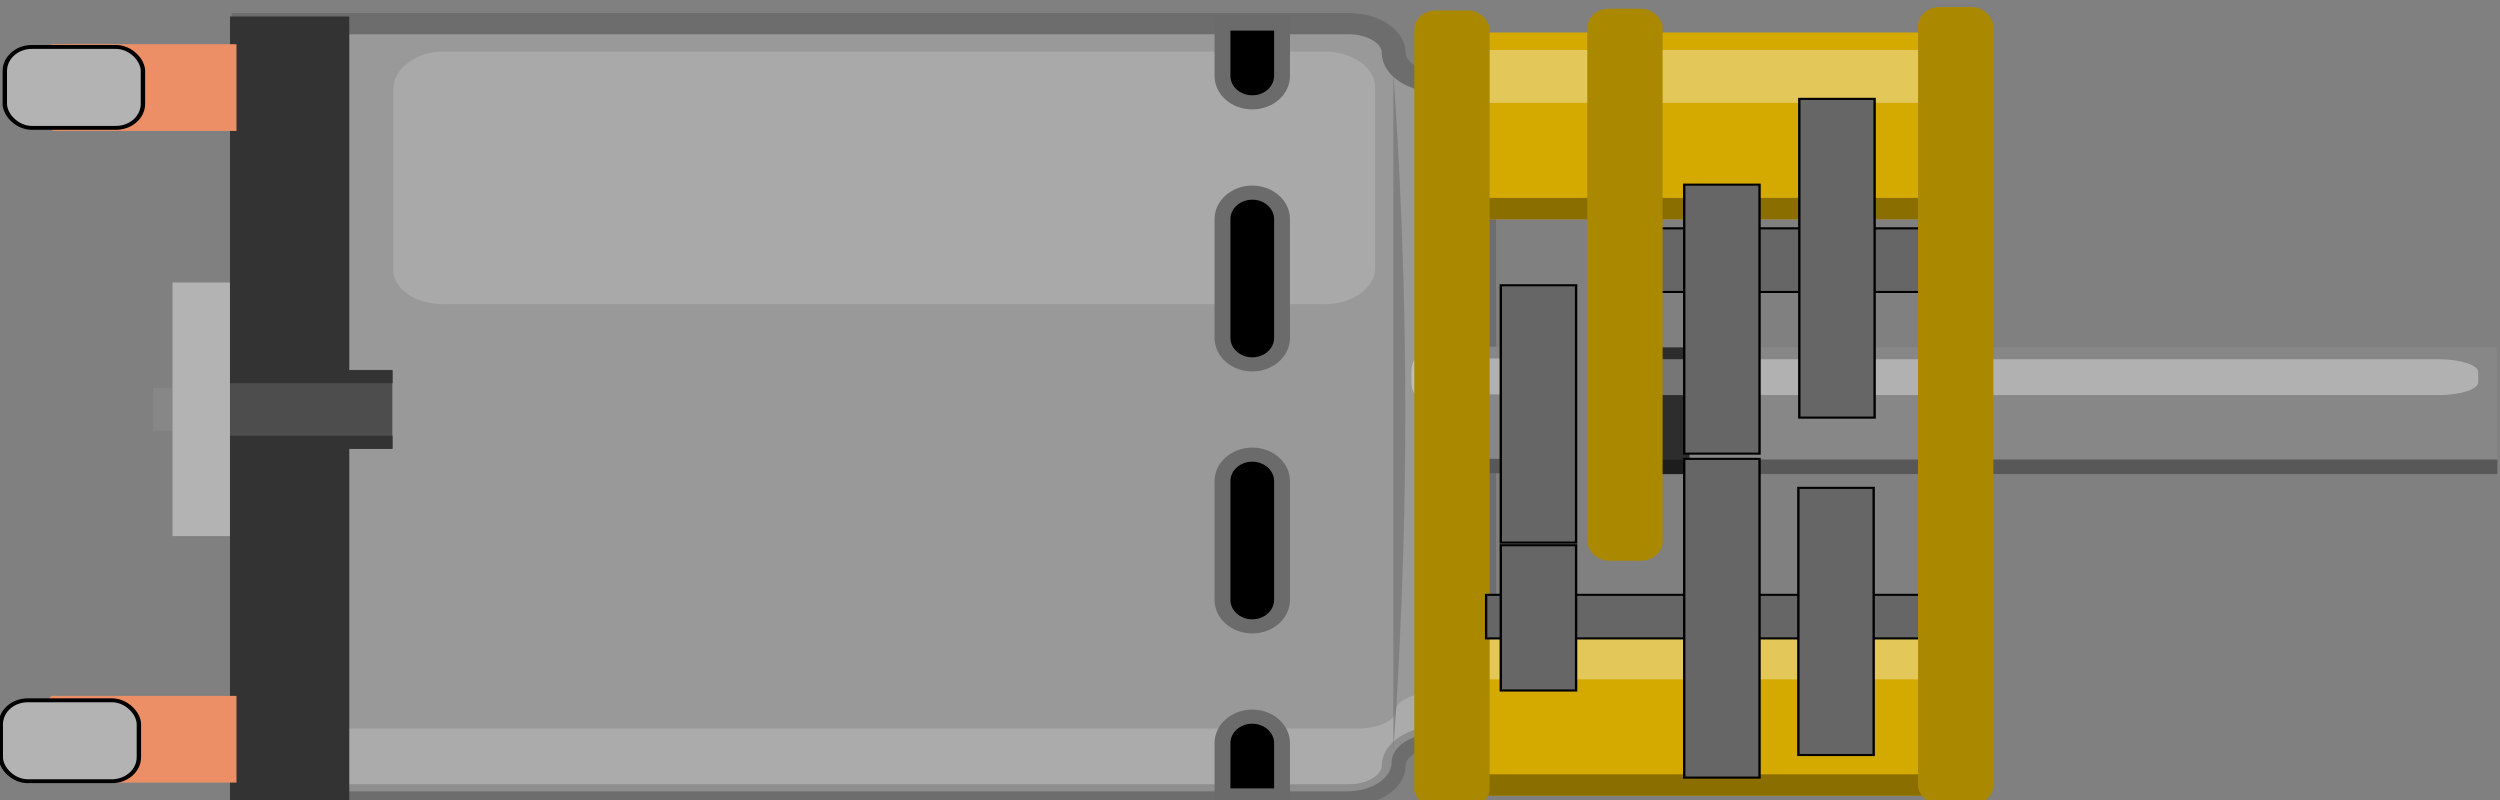 <?xml version="1.0" encoding="UTF-8" standalone="no"?>
<!-- Created with Inkscape (http://www.inkscape.org/) -->

<svg
   xmlns:dc="http://purl.org/dc/elements/1.1/"
   xmlns:cc="http://creativecommons.org/ns#"
   xmlns:rdf="http://www.w3.org/1999/02/22-rdf-syntax-ns#"
   xmlns:svg="http://www.w3.org/2000/svg"
   xmlns="http://www.w3.org/2000/svg"
   xmlns:xlink="http://www.w3.org/1999/xlink"
   xmlns:sodipodi="http://sodipodi.sourceforge.net/DTD/sodipodi-0.dtd"
   xmlns:inkscape="http://www.inkscape.org/namespaces/inkscape"
   width="35.275mm"
   height="11.293mm"
   viewBox="0 0 35.275 11.293"
   version="1.1"
   id="svg39831"
   inkscape:version="0.92.1 r15371"
   sodipodi:docname="dc-motor-12mm.svg">
  <rect x="0" y="0" width="35.275" height="11.293" fill="#808080" stroke="none"/>
  <defs
     id="defs39825">
    <clipPath
       id="clipPath3149"
       clipPathUnits="userSpaceOnUse">
      <path
         inkscape:connector-curvature="0"
         id="path3151"
         d="M 2.372,6.645 H 23.841 V 17.45 H 2.372 Z" />
    </clipPath>
    <clipPath
       id="clipPath3165"
       clipPathUnits="userSpaceOnUse">
      <path
         inkscape:connector-curvature="0"
         id="path3167"
         d="M 0,90 H 90 V 0 H 0 Z" />
    </clipPath>
    <clipPath
       id="clipPath3321"
       clipPathUnits="userSpaceOnUse">
      <path
         inkscape:connector-curvature="0"
         id="path3323"
         d="m 34.088,88.636 h 4.593 v -7.605 h -4.593 z" />
    </clipPath>
    <clipPath
       id="clipPath3325"
       clipPathUnits="userSpaceOnUse">
      <path
         inkscape:connector-curvature="0"
         id="path3327"
         d="m 34.088,88.636 h 4.593 v -7.605 h -4.593 z" />
    </clipPath>
    <clipPath
       id="clipPath3349"
       clipPathUnits="userSpaceOnUse">
      <path
         inkscape:connector-curvature="0"
         id="path3351"
         d="m 43.432,88.603 h 3.989 v -7.605 h -3.989 z" />
    </clipPath>
    <clipPath
       id="clipPath3353"
       clipPathUnits="userSpaceOnUse">
      <path
         inkscape:connector-curvature="0"
         id="path3355"
         d="m 43.432,88.603 h 3.989 v -7.605 h -3.989 z" />
    </clipPath>
    <clipPath
       id="clipPath3377"
       clipPathUnits="userSpaceOnUse">
      <path
         inkscape:connector-curvature="0"
         id="path3379"
         d="m 52.719,88.636 h 3.266 v -7.605 h -3.266 z" />
    </clipPath>
    <clipPath
       id="clipPath3381"
       clipPathUnits="userSpaceOnUse">
      <path
         inkscape:connector-curvature="0"
         id="path3383"
         d="m 52.719,88.636 h 3.266 v -7.605 h -3.266 z" />
    </clipPath>
    <clipPath
       id="clipPath3453"
       clipPathUnits="userSpaceOnUse">
      <path
         inkscape:connector-curvature="0"
         id="path3455"
         d="m 79.352,70.233 h 8.291 V 18.446 h -8.291 z" />
    </clipPath>
    <clipPath
       id="clipPath3457"
       clipPathUnits="userSpaceOnUse">
      <path
         inkscape:connector-curvature="0"
         id="path3459"
         d="m 79.352,70.233 h 8.291 V 18.446 h -8.291 z" />
    </clipPath>
    <clipPath
       id="clipPath3539"
       clipPathUnits="userSpaceOnUse">
      <path
         inkscape:connector-curvature="0"
         id="path3541"
         d="M 0,90 H 90 V 0 H 0 Z" />
    </clipPath>
    <clipPath
       id="clipPath3571"
       clipPathUnits="userSpaceOnUse">
      <path
         inkscape:connector-curvature="0"
         id="path3573"
         d="M 37.196,38.263 H 55.126 V 20.33 H 37.196 Z" />
    </clipPath>
    <clipPath
       id="clipPath3591"
       clipPathUnits="userSpaceOnUse">
      <path
         inkscape:connector-curvature="0"
         id="path3593"
         d="m 44.712,36.906 h 9.057 v -9.182 h -9.057 z" />
    </clipPath>
    <clipPath
       id="clipPath3607"
       clipPathUnits="userSpaceOnUse">
      <path
         inkscape:connector-curvature="0"
         id="path3609"
         d="M 31.761,39.77 H 59.727 V 15.206 H 31.761 Z" />
    </clipPath>
    <clipPath
       id="clipPath3623"
       clipPathUnits="userSpaceOnUse">
      <path
         inkscape:connector-curvature="0"
         id="path3625"
         d="M 32.874,42.645 H 59.869 V 16.302 H 32.874 Z" />
    </clipPath>
    <clipPath
       id="SVGID_2_">
      <rect
         height="10.806"
         width="21.47"
         y="14368.238"
         x="1810.887"
         id="use23" />
    </clipPath>
    <linearGradient
       gradientTransform="translate(0,4)"
       gradientUnits="userSpaceOnUse"
       y2="57.102"
       x2="31.039"
       y1="57.102"
       x1="26.454"
       id="linearGradient5719"
       xlink:href="#linearGradient5713"
       inkscape:collect="always" />
    <linearGradient
       id="linearGradient5713"
       inkscape:collect="always">
      <stop
         id="stop5715"
         offset="0"
         style="stop-color:#ffffff;stop-opacity:1;" />
      <stop
         id="stop5717"
         offset="1"
         style="stop-color:#ffffff;stop-opacity:0;" />
    </linearGradient>
    <linearGradient
       inkscape:collect="always"
       xlink:href="#linearGradient5713"
       id="linearGradient5736"
       gradientUnits="userSpaceOnUse"
       x1="26.454"
       y1="57.102"
       x2="31.039"
       y2="57.102"
       gradientTransform="rotate(-176.668,45.541,57.308)" />
    <clipPath
       id="SVGID_2_-1">
      <use
         height="90"
         width="90"
         y="0"
         x="0"
         style="overflow:visible"
         id="use23-7"
         overflow="visible"
         xlink:href="#SVGID_1_" />
    </clipPath>
    <sodipodi:namedview
       units="px"
       inkscape:cy="53.53886"
       inkscape:cx="33.941586"
       inkscape:zoom="5.6568543"
       showgrid="false"
       guidetolerance="10"
       gridtolerance="10"
       objecttolerance="10"
       borderopacity="1"
       bordercolor="#666666"
       pagecolor="#ffffff"
       id="namedview153"
       inkscape:current-layer="layer2"
       inkscape:window-maximized="1"
       inkscape:window-y="-8"
       inkscape:window-x="-8"
       inkscape:window-height="837"
       inkscape:window-width="1600"
       inkscape:pageshadow="2"
       inkscape:pageopacity="0"
       showguides="true"
       inkscape:guide-bbox="true" />
    <defs
       id="defs19">
      <rect
         id="SVGID_1_"
         x="1810.887"
         y="14368.238"
         width="21.47"
         height="10.806" />
    </defs>
    <clipPath
       id="clipPath3113">
      <use
         xlink:href="#SVGID_1_"
         overflow="visible"
         id="use3115"
         style="overflow:visible"
         x="0"
         y="0"
         width="90"
         height="90" />
    </clipPath>
    <clipPath
       clipPathUnits="userSpaceOnUse"
       id="clipPath3321-9-4">
      <path
         d="m 34.088,88.636 h 4.593 v -7.605 h -4.593 z"
         id="path3323-4-1"
         inkscape:connector-curvature="0" />
    </clipPath>
    <clipPath
       clipPathUnits="userSpaceOnUse"
       id="clipPath3325-8-3">
      <path
         d="m 34.088,88.636 h 4.593 v -7.605 h -4.593 z"
         id="path3327-8-2"
         inkscape:connector-curvature="0" />
    </clipPath>
    <clipPath
       clipPathUnits="userSpaceOnUse"
       id="clipPath3349-2-5-9">
      <path
         d="m 43.432,88.603 h 3.989 v -7.605 h -3.989 z"
         id="path3351-4-3"
         inkscape:connector-curvature="0" />
    </clipPath>
    <clipPath
       clipPathUnits="userSpaceOnUse"
       id="clipPath3353-5-1-8">
      <path
         d="m 43.432,88.603 h 3.989 v -7.605 h -3.989 z"
         id="path3355-5-7-5"
         inkscape:connector-curvature="0" />
    </clipPath>
    <clipPath
       clipPathUnits="userSpaceOnUse"
       id="clipPath3377-1-3">
      <path
         d="m 52.719,88.636 h 3.266 v -7.605 h -3.266 z"
         id="path3379-7-4"
         inkscape:connector-curvature="0" />
    </clipPath>
    <clipPath
       clipPathUnits="userSpaceOnUse"
       id="clipPath3381-1-9">
      <path
         d="m 52.719,88.636 h 3.266 v -7.605 h -3.266 z"
         id="path3383-1-0"
         inkscape:connector-curvature="0" />
    </clipPath>
    <clipPath
       clipPathUnits="userSpaceOnUse"
       id="clipPath3453-5-7">
      <path
         d="m 79.352,70.233 h 8.291 V 18.446 h -8.291 z"
         id="path3455-2-1"
         inkscape:connector-curvature="0" />
    </clipPath>
    <clipPath
       clipPathUnits="userSpaceOnUse"
       id="clipPath3457-7-1">
      <path
         d="m 79.352,70.233 h 8.291 V 18.446 h -8.291 z"
         id="path3459-6-7"
         inkscape:connector-curvature="0" />
    </clipPath>
    <linearGradient
       y2="57.102"
       x2="31.039"
       y1="57.102"
       x1="26.454"
       gradientTransform="rotate(180,117.545,74.236)"
       gradientUnits="userSpaceOnUse"
       id="linearGradient28713"
       xlink:href="#linearGradient5713"
       inkscape:collect="always" />
    <linearGradient
       y2="57.102"
       x2="31.039"
       y1="57.102"
       x1="26.454"
       gradientTransform="rotate(3.332,-533.285,2552.185)"
       gradientUnits="userSpaceOnUse"
       id="linearGradient28715"
       xlink:href="#linearGradient5713"
       inkscape:collect="always" />
    <clipPath
       clipPathUnits="userSpaceOnUse"
       id="clipPath3149-1-0">
      <path
         d="M 2.372,6.645 H 23.841 V 17.45 H 2.372 Z"
         id="path3151-7-8"
         inkscape:connector-curvature="0" />
    </clipPath>
    <rect
       id="rect40935"
       x="1810.887"
       y="14368.238"
       width="21.47"
       height="10.806" />
  </defs>
  <sodipodi:namedview
     id="base"
     pagecolor="#ffffff"
     bordercolor="#666666"
     borderopacity="1.0"
     inkscape:pageopacity="0.0"
     inkscape:pageshadow="2"
     inkscape:zoom="1.8101934"
     inkscape:cx="74.456746"
     inkscape:cy="42.793866"
     inkscape:document-units="mm"
     inkscape:current-layer="layer1"
     showgrid="false"
     inkscape:measure-start="-176.224,177.605"
     inkscape:measure-end="-176.639,128.716"
     fit-margin-top="0"
     fit-margin-left="0"
     fit-margin-right="0"
     fit-margin-bottom="0"
     inkscape:window-width="1920"
     inkscape:window-height="1017"
     inkscape:window-x="-8"
     inkscape:window-y="-8"
     inkscape:window-maximized="1" />
  <g
     inkscape:label="Layer 1"
     inkscape:groupmode="layer"
     id="layer1"
     transform="translate(102.14,-207.618)">
    <g
       id="g41164"
       transform="matrix(0.953,0,0,0.847,-48.42,-3.789)">
      <rect
         style="fill:#8c8c8c;stroke-width:0.353"
         x="-55.804"
         y="251.077"
         height="0.353"
         id="connector0pin-5"
         width="0.353" />
      <rect
         style="fill:#8c8c8c;stroke-width:0.353"
         x="-55.839"
         y="261.91"
         height="0.353"
         id="connector1pin-7"
         width="0.353" />
      <path
         id="path50255"
         d="m -34.396,251.623 c 0,-0.367 -0.3,-0.666 -0.666,-0.666 h -0.007 c -0.367,0 -0.666,-0.218 -0.666,-0.484 0,-0.266 -0.299,-0.484 -0.666,-0.484 h -16.361 v 12.847 h 16.361 c 0.367,0 0.666,-0.218 0.666,-0.484 0,-0.266 0.3,-0.484 0.666,-0.484 h 0.007 c 0.366,0 0.666,-0.299 0.666,-0.666 z"
         inkscape:connector-curvature="0"
         style="fill:#999999;stroke:#6d6d6d;stroke-width:0.353" />
      <path
         style="opacity:0.35;fill:#cccccc;stroke-width:0.353"
         inkscape:connector-curvature="0"
         d="m -34.962,261.1 h -0.007 c -0.364,0 -0.729,0.142 -0.729,0.316 0,0.173 -0.231,0.316 -0.595,0.316 l -15.129,1e-5 v 1.046 h 14.996 c 0.363,0 0.661,-0.217 0.661,-0.483 0,-0.265 0.298,-0.483 0.662,-0.483 h 0.007 c 0.364,0 0.661,-0.299 0.661,-0.663 v -0.484 c 0,0.239 -0.164,0.434 -0.528,0.434 z"
         id="path50259" />
      <rect
         style="fill:#878787;stroke-width:0.353"
         x="-54.102"
         y="256.056"
         height="0.714"
         width="0.286"
         id="rect50261" />
      <rect
         style="fill:#4d4d4d;stroke-width:0.353"
         x="-52.966"
         y="255.758"
         height="1.311"
         width="2.406"
         id="rect50263" />
      <rect
         id="rect50265"
         width="0.85"
         height="4.225"
         y="254.301"
         x="-53.815"
         style="fill:#b3b3b3;stroke-width:0.353" />
      <polygon
         transform="matrix(0.235,0,0,0.235,-59.46,249.87)"
         id="polygon50267"
         points="27.642,0 27.642,26 37.884,26 37.884,29.718 27.642,29.718 27.642,55.72 35.158,55.72 35.158,30.652 37.884,30.652 37.884,25.069 35.158,25.069 35.158,0 "
         style="fill:#333333;stroke-width:1.502" />
      <path
         style="opacity:0.5;fill:#686868;stroke-width:0.353"
         inkscape:connector-curvature="0"
         d="m -35.562,256.462 c 0,3.117 -0.178,5.642 -0.178,5.642 v -11.283 c 0,0 0.178,2.526 0.178,5.641 z"
         id="path50271" />
      <path
         style="opacity:0.16;fill:#ffffff;stroke-width:0.353"
         inkscape:connector-curvature="0"
         d="m -36.01,254.06 c 0,0.333 -0.335,0.602 -0.747,0.602 l -13.043,1e-5 c -0.413,0 -0.747,-0.246 -0.747,-0.579 v -3.004 c 0,-0.333 0.335,-0.627 0.747,-0.627 h 13.043 c 0.413,0 0.747,0.27 0.747,0.603 z"
         id="path50273" />
      <g
         transform="matrix(0.235,0,0,0.235,-59.46,249.87)"
         style="opacity:0.16;stroke-width:1.502"
         id="g50277">
        <path
           style="fill:#ffffff;stroke-width:1.502"
           inkscape:connector-curvature="0"
           d="m 105.595,18.178 c 0,0.78 -0.639,1.417 -1.417,1.417 h -0.352 c -0.777,0 -1.417,-0.638 -1.417,-1.417 V 7.685 c 0,-0.78 0.64,-1.417 1.417,-1.417 h 0.352 c 0.778,0 1.417,0.638 1.417,1.417 z"
           id="path50275" />
      </g>
      <g
         style="stroke-width:1.502"
         transform="matrix(0.235,0,0,0.235,-59.46,249.87)"
         id="g50283">
        <path
           style="stroke-width:1.502"
           inkscape:connector-curvature="0"
           d="m 92.049,24.66 c -1.034,0 -1.876,-0.841 -1.876,-1.875 v -8.422 c 0,-1.035 0.842,-1.877 1.876,-1.877 1.034,0 1.876,0.842 1.876,1.877 v 8.422 c 0,1.033 -0.842,1.875 -1.876,1.875 z"
           id="path50279" />
        <path
           style="fill:#6b6b6b;stroke-width:1.502"
           inkscape:connector-curvature="0"
           d="m 92.049,12.986 c 0.759,0 1.376,0.618 1.376,1.377 v 8.422 c 0,0.76 -0.617,1.375 -1.376,1.375 -0.759,0 -1.376,-0.615 -1.376,-1.375 v -8.422 c 0,-0.76 0.617,-1.377 1.376,-1.377 m 0,-1 c -1.312,0 -2.376,1.064 -2.376,2.377 v 8.422 c 0,1.312 1.062,2.375 2.376,2.375 1.312,0 2.376,-1.062 2.376,-2.375 v -8.422 c 0,-1.313 -1.064,-2.377 -2.376,-2.377 z"
           id="path50281" />
      </g>
      <g
         style="stroke-width:1.502"
         transform="matrix(0.235,0,0,0.235,-59.46,249.87)"
         id="g50289">
        <path
           style="stroke-width:1.502"
           inkscape:connector-curvature="0"
           d="m 92.049,43.233 c -1.034,0 -1.876,-0.842 -1.876,-1.876 v -8.421 c 0,-1.035 0.842,-1.877 1.876,-1.877 1.034,0 1.876,0.842 1.876,1.877 v 8.421 c 0,1.034 -0.842,1.876 -1.876,1.876 z"
           id="path50285" />
        <path
           style="fill:#6b6b6b;stroke-width:1.502"
           inkscape:connector-curvature="0"
           d="m 92.049,31.559 c 0.759,0 1.376,0.618 1.376,1.377 v 8.421 c 0,0.759 -0.617,1.376 -1.376,1.376 -0.759,0 -1.376,-0.617 -1.376,-1.376 v -8.421 c 0,-0.759 0.617,-1.377 1.376,-1.377 m 0,-1 c -1.312,0 -2.376,1.064 -2.376,2.377 v 8.421 c 0,1.312 1.062,2.376 2.376,2.376 1.312,0 2.376,-1.062 2.376,-2.376 v -8.421 c 0,-1.312 -1.064,-2.377 -2.376,-2.377 z"
           id="path50287" />
      </g>
      <g
         style="stroke-width:1.502"
         transform="matrix(0.235,0,0,0.235,-59.46,249.87)"
         id="g50295">
        <path
           style="stroke-width:1.502"
           inkscape:connector-curvature="0"
           d="m 92.049,6.086 c -1.034,0 -1.876,-0.843 -1.876,-1.875 V 0.5 h 3.752 v 3.711 c 0,1.034 -0.842,1.875 -1.876,1.875 z"
           id="path50291" />
        <path
           style="fill:#6b6b6b;stroke-width:1.502"
           inkscape:connector-curvature="0"
           d="m 93.425,1 v 3.211 c 0,0.758 -0.617,1.375 -1.376,1.375 -0.759,0 -1.376,-0.617 -1.376,-1.375 v -3.211 h 2.752 M 94.425,0 h -4.752 v 4.211 c 0,1.312 1.062,2.375 2.376,2.375 1.312,0 2.376,-1.063 2.376,-2.375 z"
           id="path50293" />
      </g>
      <g
         style="stroke-width:1.502"
         transform="matrix(0.235,0,0,0.235,-59.46,249.87)"
         id="g50301">
        <path
           style="stroke-width:1.502"
           inkscape:connector-curvature="0"
           d="m 90.173,55.22 v -3.711 c 0,-1.035 0.842,-1.877 1.876,-1.877 1.034,0 1.876,0.842 1.876,1.877 v 3.711 z"
           id="path50297" />
        <path
           style="fill:#6b6b6b;stroke-width:1.502"
           inkscape:connector-curvature="0"
           d="m 92.049,50.132 c 0.759,0 1.376,0.618 1.376,1.377 v 3.211 H 90.673 V 51.509 c 0,-0.759 0.617,-1.377 1.376,-1.377 m 0,-1 c -1.312,0 -2.376,1.062 -2.376,2.377 v 4.211 h 4.752 V 51.509 c 0,-1.312 -1.064,-2.377 -2.376,-2.377 z"
           id="path50299" />
      </g>
      <path
         id="path50303"
         d="m -55.605,250.332 -0.176,0.193 v 1.058 l 0.197,0.193 h 2.716 v -1.445 z m 0.55,1.199 c -0.263,0 -0.476,-0.213 -0.476,-0.476 0,-0.263 0.213,-0.476 0.476,-0.476 0.263,0 0.476,0.213 0.476,0.476 0,0.263 -0.213,0.476 -0.476,0.476 z"
         inkscape:connector-curvature="0"
         style="fill:#ed8f66;stroke-width:0.353" />
      <path
         id="path50305"
         d="m -55.605,261.187 -0.176,0.194 v 1.058 l 0.197,0.193 h 2.716 v -1.445 z m 0.55,1.199 c -0.263,0 -0.476,-0.213 -0.476,-0.476 0,-0.263 0.213,-0.476 0.476,-0.476 0.263,0 0.476,0.213 0.476,0.476 0,0.263 -0.213,0.476 -0.476,0.476 z"
         inkscape:connector-curvature="0"
         style="fill:#ed8f66;stroke-width:0.353" />
      <rect
         ry="0.4"
         rx="0.4"
         y="250.377"
         x="-56.298"
         height="1.348"
         width="2.045"
         id="rect57401"
         style="opacity:1;fill:#b3b3b3;fill-opacity:1;stroke:#000000;stroke-width:0.065;stroke-linecap:round;stroke-miterlimit:4;stroke-dasharray:none;stroke-opacity:1" />
      <rect
         style="opacity:1;fill:#b3b3b3;fill-opacity:1;stroke:#000000;stroke-width:0.065;stroke-linecap:round;stroke-miterlimit:4;stroke-dasharray:none;stroke-opacity:1"
         id="rect57403"
         width="2.045"
         height="1.348"
         x="-56.358"
         y="261.261"
         rx="0.4"
         ry="0.4" />
      <g
         id="g57437"
         transform="matrix(0.434,0,0,-0.434,771.982,559.075)"
         style="stroke-width:0.762">
        <rect
           transform="scale(1,-1)"
           style="fill:#d4aa00;stroke-width:0.813"
           x="-1858.714"
           y="-689.713"
           height="7.174"
           width="16.817"
           id="rect57429" />
        <rect
           transform="scale(1,-1)"
           style="fill:#2d2d2d;stroke-width:0.813"
           x="-1858.714"
           y="-689.713"
           height="7.174"
           width="0.585"
           id="rect57431" />
        <rect
           transform="scale(1,-1)"
           style="opacity:0.35;stroke-width:0.813"
           x="-1858.714"
           y="-683.365"
           height="0.821"
           width="16.817"
           id="rect57433" />
        <path
           style="opacity:0.35;fill:#ffffff;stroke-width:0.813"
           inkscape:connector-curvature="0"
           d="m -1842.282,687.736 c 0,-0.401 -0.356,-0.725 -0.8,-0.725 l -16.121,-10e-6 c -0.441,0 -0.8,0.296 -0.8,0.697 v 0.58 c 0,0.403 0.359,0.753 0.8,0.753 h 16.121 c 0.443,0 0.8,-0.326 0.8,-0.725 z"
           id="path57435" />
      </g>
      <g
         transform="matrix(0.434,0,0,-0.434,771.982,549.472)"
         id="g57427"
         style="stroke-width:0.762">
        <rect
           id="rect57409"
           width="16.817"
           height="7.174"
           y="-689.713"
           x="-1858.714"
           style="fill:#d4aa00;stroke-width:0.813"
           transform="scale(1,-1)" />
        <rect
           id="rect57411"
           width="0.585"
           height="7.174"
           y="-689.713"
           x="-1858.714"
           style="fill:#2d2d2d;stroke-width:0.813"
           transform="scale(1,-1)" />
        <rect
           id="rect57413"
           width="16.817"
           height="0.821"
           y="-683.365"
           x="-1858.714"
           style="opacity:0.35;stroke-width:0.813"
           transform="scale(1,-1)" />
        <path
           id="path57415"
           d="m -1842.282,687.736 c 0,-0.401 -0.356,-0.725 -0.8,-0.725 l -16.121,-10e-6 c -0.441,0 -0.8,0.296 -0.8,0.697 v 0.58 c 0,0.403 0.359,0.753 0.8,0.753 h 16.121 c 0.443,0 0.8,-0.326 0.8,-0.725 z"
           inkscape:connector-curvature="0"
           style="opacity:0.35;fill:#ffffff;stroke-width:0.813" />
      </g>
      <g
         style="stroke-width:1.447"
         transform="matrix(0.128,0,0,0.463,-49.06,243.692)"
         id="g50253">
        <rect
           style="fill:#878787;stroke-width:1.447"
           x="107.157"
           y="25.221"
           height="4.562"
           width="12.975"
           id="rect50245" />
        <rect
           style="fill:#2d2d2d;stroke-width:1.447"
           x="107.157"
           y="25.221"
           height="4.562"
           width="0.451"
           id="rect50247" />
        <rect
           style="opacity:0.35;stroke-width:1.447"
           x="107.157"
           y="29.258"
           height="0.522"
           width="12.975"
           id="rect50249" />
        <path
           style="opacity:0.35;fill:#ffffff;stroke-width:1.447"
           inkscape:connector-curvature="0"
           d="m 119.835,26.478 c 0,0.255 -0.275,0.461 -0.617,0.461 l -12.438,8e-6 c -0.34,0 -0.617,-0.188 -0.617,-0.443 v -0.369 c 0,-0.256 0.277,-0.479 0.617,-0.479 h 12.438 c 0.342,0 0.617,0.207 0.617,0.461 z"
           id="path50251" />
      </g>
      <rect
         ry="0.318"
         rx="0.317"
         id="rect57441"
         width="1.115"
         height="13.284"
         y="249.769"
         x="-35.429"
         style="fill:#aa8800;stroke-width:0.353" />
      <rect
         transform="rotate(90)"
         id="rect57457"
         width="1.06"
         height="5.31"
         y="27.131"
         x="253.399"
         style="fill:#666666;stroke:#000000;stroke-width:0.035;stroke-miterlimit:4;stroke-dasharray:none;stroke-opacity:1" />
      <g
         id="g57477"
         transform="matrix(0.955,0,0,0.463,-134.12,243.704)"
         style="stroke-width:0.53">
        <rect
           id="rect57469"
           width="12.975"
           height="4.562"
           y="25.221"
           x="107.157"
           style="fill:#878787;stroke-width:0.53" />
        <rect
           id="rect57471"
           width="0.451"
           height="4.562"
           y="25.221"
           x="107.157"
           style="fill:#2d2d2d;stroke-width:0.53" />
        <rect
           id="rect57473"
           width="12.975"
           height="0.522"
           y="29.258"
           x="107.157"
           style="opacity:0.35;stroke-width:0.53" />
        <path
           id="path57475"
           d="m 119.835,26.478 c 0,0.255 -0.275,0.461 -0.617,0.461 l -12.438,8e-6 c -0.34,0 -0.617,-0.188 -0.617,-0.443 v -0.369 c 0,-0.256 0.277,-0.479 0.617,-0.479 h 12.438 c 0.342,0 0.617,0.207 0.617,0.461 z"
           inkscape:connector-curvature="0"
           style="opacity:0.35;fill:#ffffff;stroke-width:0.53" />
      </g>
      <rect
         style="fill:#666666;stroke:#000000;stroke-width:0.035;stroke-miterlimit:4;stroke-dasharray:none;stroke-opacity:1"
         x="-31.433"
         y="252.671"
         height="4.481"
         width="1.115"
         id="rect57459" />
      <rect
         style="fill:#666666;stroke:#000000;stroke-width:0.035;stroke-miterlimit:4;stroke-dasharray:none;stroke-opacity:1"
         x="-29.729"
         y="251.242"
         height="5.31"
         width="1.115"
         id="rect57461" />
      <rect
         style="fill:#666666;stroke:#000000;stroke-width:0.035;stroke-miterlimit:4;stroke-dasharray:none;stroke-opacity:1"
         x="-34.149"
         y="254.347"
         height="4.287"
         width="1.115"
         id="rect57439" />
      <rect
         style="fill:#666666;stroke:#000000;stroke-width:0.035;stroke-miterlimit:4;stroke-dasharray:none;stroke-opacity:1"
         x="259.504"
         y="27.581"
         height="6.785"
         width="0.726"
         id="rect57455"
         transform="rotate(90)" />
      <rect
         id="rect57451"
         width="1.115"
         height="2.42"
         y="258.678"
         x="-34.149"
         style="fill:#666666;stroke:#000000;stroke-width:0.035;stroke-miterlimit:4;stroke-dasharray:none;stroke-opacity:1" />
      <rect
         id="rect57453"
         width="1.115"
         height="5.31"
         y="257.239"
         x="-31.433"
         style="fill:#666666;stroke:#000000;stroke-width:0.035;stroke-miterlimit:4;stroke-dasharray:none;stroke-opacity:1" />
      <rect
         id="rect57463"
         width="1.115"
         height="4.451"
         y="257.722"
         x="-29.743"
         style="fill:#666666;stroke:#000000;stroke-width:0.035;stroke-miterlimit:4;stroke-dasharray:none;stroke-opacity:1" />
      <rect
         style="fill:#aa8800;stroke-width:0.353"
         x="-32.868"
         y="249.741"
         height="9.195"
         width="1.115"
         id="rect57445"
         rx="0.317"
         ry="0.318" />
      <rect
         style="fill:#aa8800;stroke-width:0.353"
         x="-27.971"
         y="249.713"
         height="13.284"
         width="1.115"
         id="rect57465"
         rx="0.317"
         ry="0.318" />
    </g>
  </g>
</svg>

